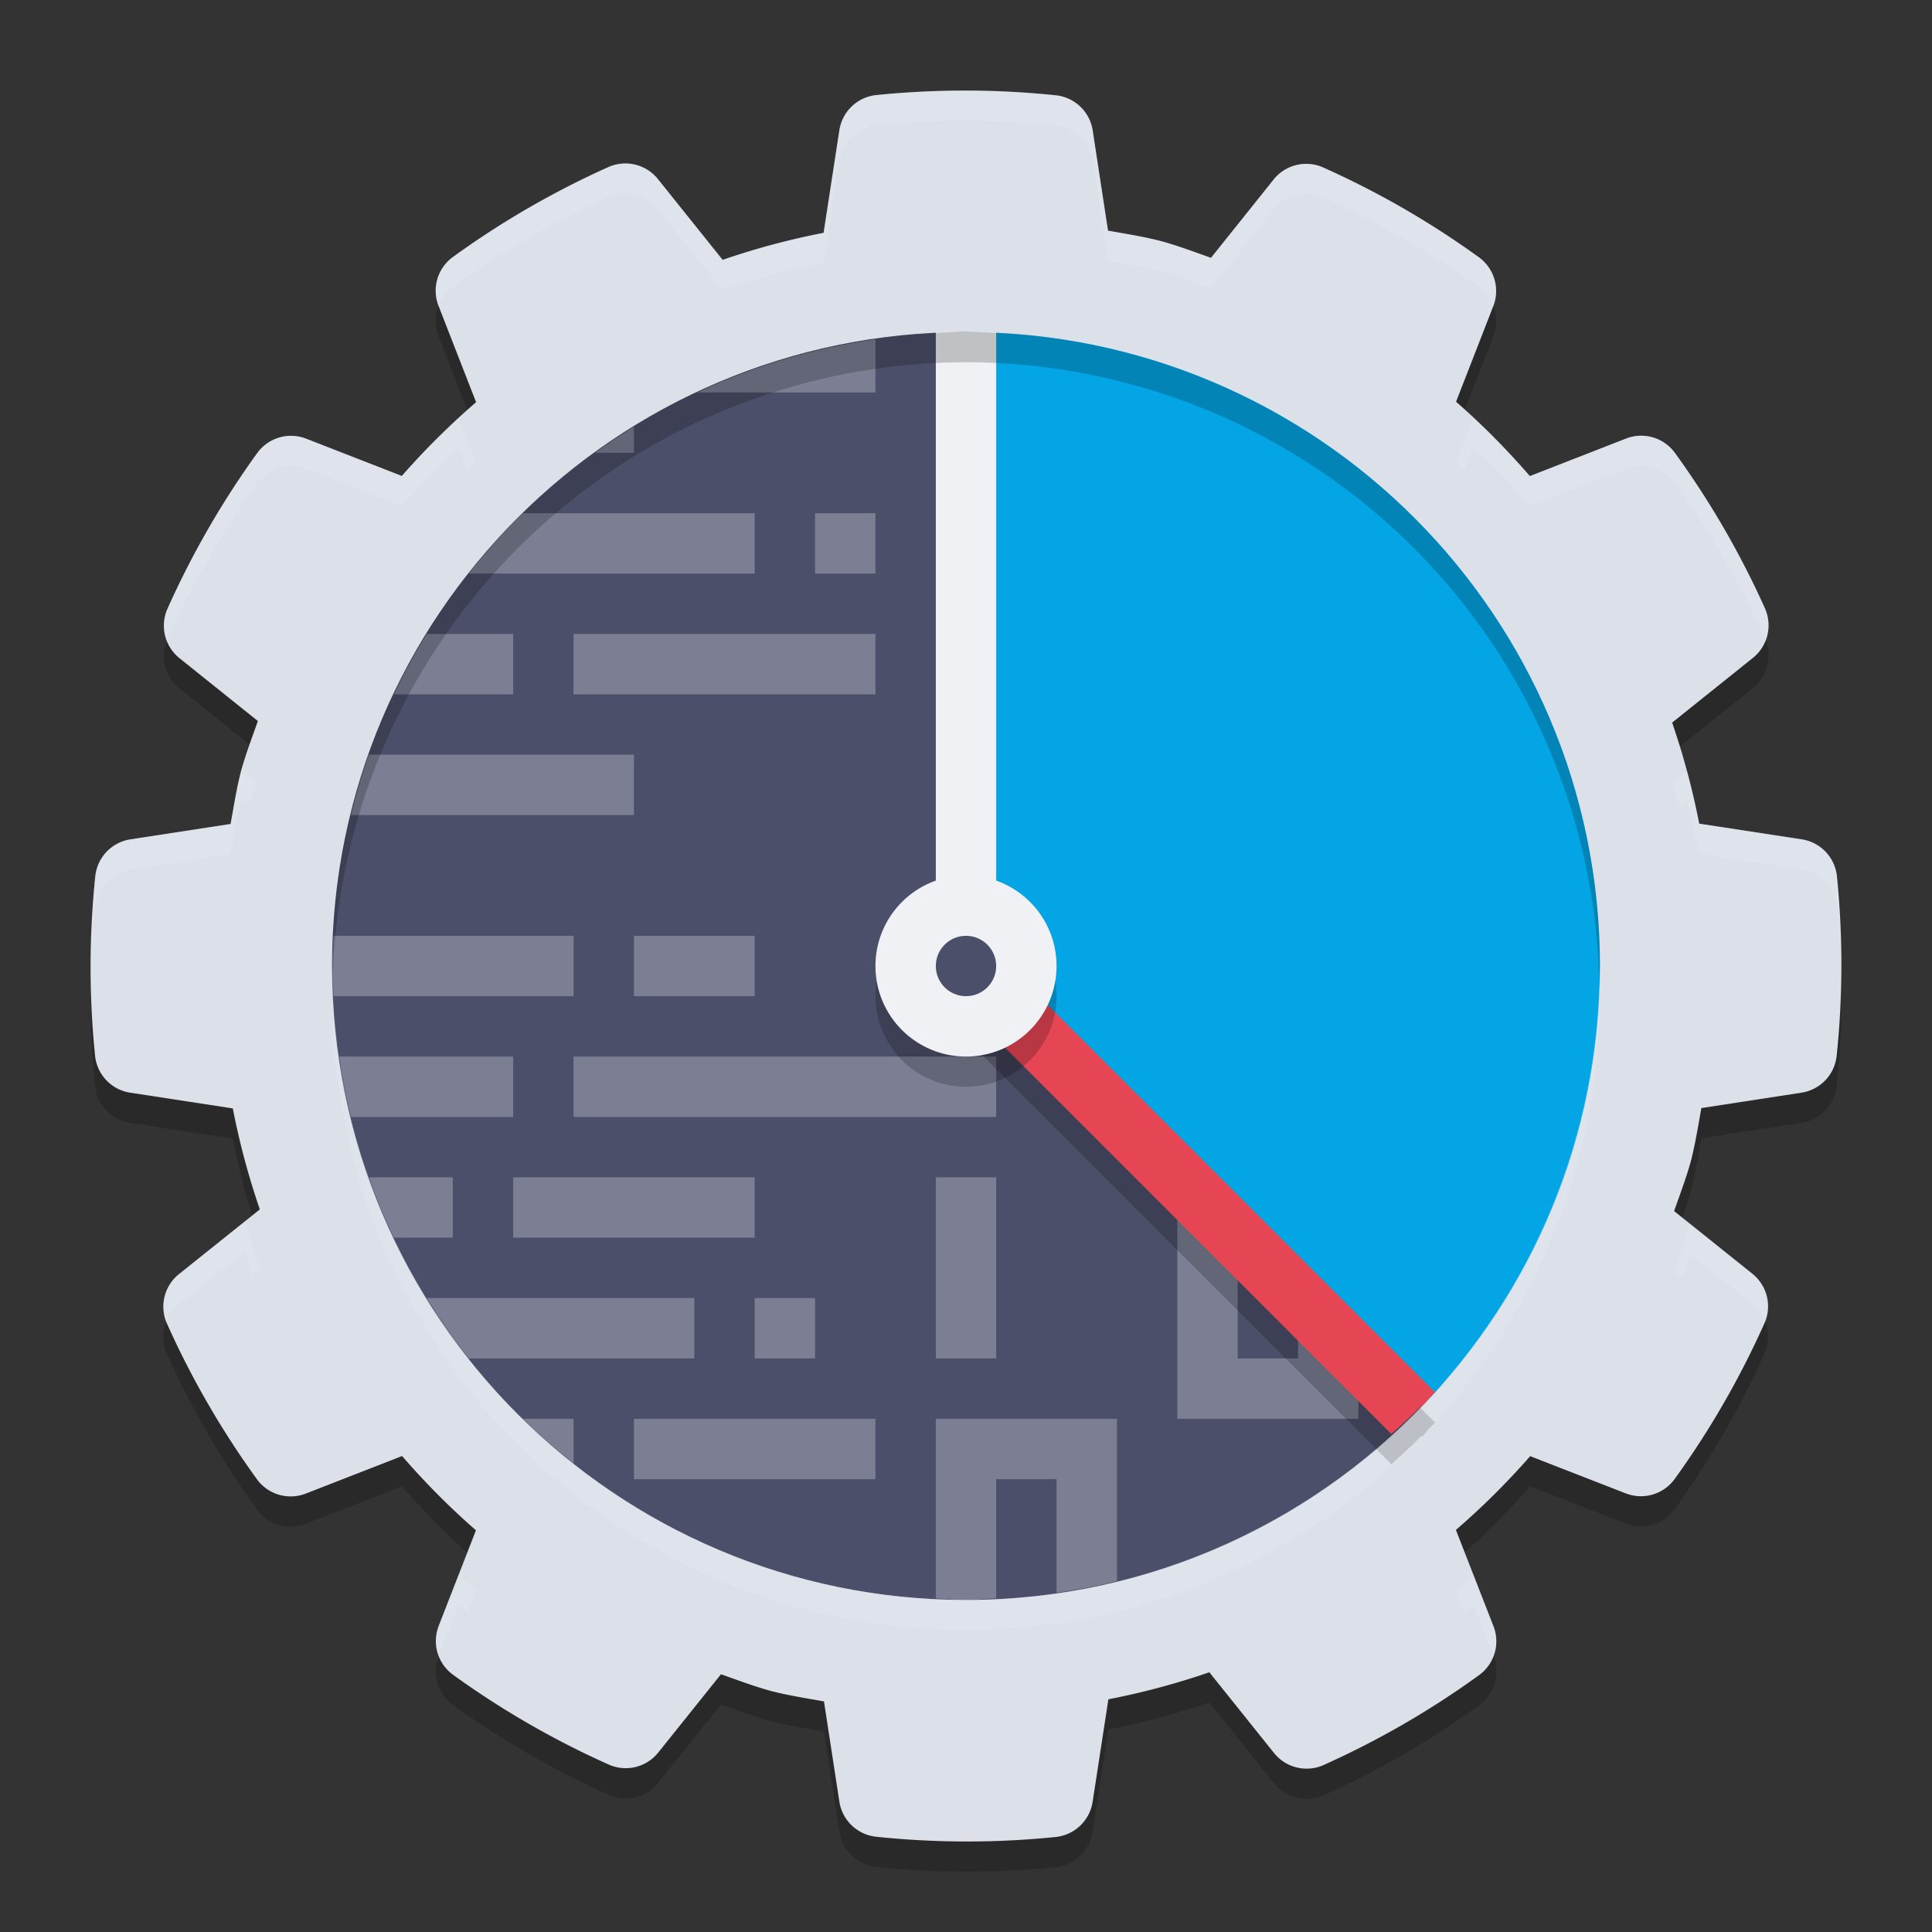 <svg xmlns="http://www.w3.org/2000/svg" width="64" height="64" version="1.1">
 <rect width="100%" height="100%" fill="#333333" stroke="none"/>
 <path style="opacity:0.2" d="m 32.078,4.001 c -1.018,-0.004 -2.035,0.046 -3.048,0.148 A 1.381,1.381 0 0 0 27.806,5.311 L 27.283,8.713 C 26.147,8.933 25.032,9.232 23.938,9.608 L 21.794,6.932 A 1.381,1.381 0 0 0 20.151,6.536 C 18.338,7.35 16.612,8.347 15.003,9.514 A 1.381,1.381 0 0 0 14.528,11.135 l 1.243,3.188 c -0.876,0.757 -1.697,1.572 -2.46,2.444 l -3.169,-1.235 a 1.381,1.381 0 0 0 -1.621,0.477 c -1.165,1.612 -2.16,3.339 -2.972,5.154 a 1.381,1.381 0 0 0 0.396,1.64 l 2.597,2.082 c -0.195,0.555 -0.406,1.105 -0.561,1.672 a 1.381,1.381 0 0 0 -0.005,0.022 C 7.832,27.144 7.744,27.721 7.639,28.295 l -3.32,0.51 a 1.381,1.381 0 0 0 -1.162,1.222 c -0.206,1.976 -0.209,3.968 -0.008,5.945 a 1.381,1.381 0 0 0 1.165,1.225 l 3.398,0.521 c 0.22,1.136 0.52,2.251 0.895,3.345 l -2.678,2.144 a 1.381,1.381 0 0 0 -0.396,1.645 c 0.814,1.814 1.811,3.539 2.978,5.149 a 1.381,1.381 0 0 0 1.621,0.475 l 3.188,-1.243 c 0.758,0.877 1.573,1.698 2.446,2.46 l -1.233,3.167 a 1.381,1.381 0 0 0 0.477,1.621 c 1.612,1.165 3.339,2.16 5.154,2.972 a 1.381,1.381 0 0 0 1.64,-0.396 l 2.079,-2.595 c 0.555,0.195 1.104,0.404 1.672,0.558 a 1.381,1.381 0 0 0 0.022,0.005 c 0.566,0.145 1.144,0.233 1.718,0.337 l 0.51,3.32 a 1.381,1.381 0 0 0 1.222,1.163 c 1.975,0.206 3.966,0.209 5.942,0.008 a 1.381,1.381 0 0 0 1.225,-1.163 l 0.523,-3.399 c 1.136,-0.22 2.251,-0.519 3.344,-0.895 l 2.144,2.676 a 1.381,1.381 0 0 0 1.643,0.396 c 1.814,-0.814 3.539,-1.811 5.149,-2.978 a 1.381,1.381 0 0 0 0.475,-1.621 l -1.243,-3.188 c 0.876,-0.757 1.697,-1.572 2.46,-2.444 l 3.166,1.233 a 1.381,1.381 0 0 0 1.621,-0.477 c 1.165,-1.612 2.16,-3.339 2.972,-5.154 A 1.381,1.381 0 0 0 58.052,43.197 l -2.595,-2.08 c 0.195,-0.556 0.406,-1.107 0.561,-1.675 a 1.381,1.381 0 0 0 0.005,-0.022 c 0.144,-0.565 0.233,-1.142 0.337,-1.715 l 3.32,-0.51 a 1.381,1.381 0 0 0 1.162,-1.222 c 0.206,-1.976 0.209,-3.968 0.008,-5.945 A 1.381,1.381 0 0 0 59.686,28.805 L 56.288,28.284 C 56.067,27.147 55.769,26.032 55.392,24.937 l 2.676,-2.144 a 1.381,1.381 0 0 0 0.396,-1.643 c -0.814,-1.813 -1.814,-3.538 -2.98,-5.146 a 1.381,1.381 0 0 0 -1.618,-0.475 l -3.188,1.243 c -0.758,-0.877 -1.571,-1.7 -2.444,-2.463 l 1.233,-3.167 A 1.381,1.381 0 0 0 48.989,9.522 C 47.378,8.357 45.65,7.361 43.835,6.549 A 1.381,1.381 0 0 0 42.192,6.946 L 40.116,9.541 C 39.561,9.346 39.011,9.137 38.443,8.982 a 1.381,1.381 0 0 0 -0.022,-0.005 C 37.856,8.832 37.278,8.744 36.704,8.64 L 36.197,5.322 A 1.381,1.381 0 0 0 34.975,4.157 C 34.012,4.057 33.046,4.004 32.078,4.001 Z"/>
 <path style="fill:#dce0e8" d="m 32.078,3.001 c -1.018,-0.004 -2.035,0.046 -3.048,0.148 A 1.381,1.381 0 0 0 27.806,4.311 L 27.283,7.713 C 26.147,7.933 25.032,8.232 23.938,8.608 L 21.794,5.932 A 1.381,1.381 0 0 0 20.151,5.536 C 18.338,6.35 16.612,7.347 15.003,8.514 A 1.381,1.381 0 0 0 14.528,10.135 l 1.243,3.188 c -0.876,0.757 -1.697,1.572 -2.46,2.444 l -3.169,-1.235 a 1.381,1.381 0 0 0 -1.621,0.477 c -1.165,1.612 -2.16,3.339 -2.972,5.154 a 1.381,1.381 0 0 0 0.396,1.64 l 2.597,2.082 c -0.195,0.555 -0.406,1.105 -0.561,1.672 a 1.381,1.381 0 0 0 -0.005,0.022 C 7.832,26.144 7.744,26.722 7.639,27.295 l -3.32,0.51 a 1.381,1.381 0 0 0 -1.162,1.222 c -0.206,1.976 -0.209,3.968 -0.008,5.945 a 1.381,1.381 0 0 0 1.165,1.225 l 3.398,0.521 c 0.22,1.136 0.52,2.251 0.895,3.345 l -2.678,2.144 a 1.381,1.381 0 0 0 -0.396,1.645 c 0.814,1.814 1.811,3.539 2.978,5.149 a 1.381,1.381 0 0 0 1.621,0.475 l 3.188,-1.243 c 0.758,0.877 1.573,1.698 2.446,2.46 l -1.233,3.167 a 1.381,1.381 0 0 0 0.477,1.621 c 1.612,1.165 3.339,2.16 5.154,2.972 a 1.381,1.381 0 0 0 1.64,-0.396 l 2.079,-2.595 c 0.555,0.195 1.104,0.404 1.672,0.558 a 1.381,1.381 0 0 0 0.022,0.005 c 0.566,0.145 1.144,0.233 1.718,0.337 l 0.51,3.32 a 1.381,1.381 0 0 0 1.222,1.163 c 1.975,0.206 3.966,0.209 5.942,0.008 a 1.381,1.381 0 0 0 1.225,-1.163 l 0.523,-3.399 c 1.136,-0.22 2.251,-0.519 3.344,-0.895 l 2.144,2.676 a 1.381,1.381 0 0 0 1.643,0.396 c 1.814,-0.814 3.539,-1.811 5.149,-2.978 a 1.381,1.381 0 0 0 0.475,-1.621 l -1.243,-3.188 c 0.876,-0.757 1.697,-1.572 2.46,-2.444 l 3.166,1.233 a 1.381,1.381 0 0 0 1.621,-0.477 c 1.165,-1.612 2.16,-3.339 2.972,-5.154 A 1.381,1.381 0 0 0 58.052,42.197 L 55.457,40.118 c 0.195,-0.556 0.406,-1.107 0.561,-1.675 a 1.381,1.381 0 0 0 0.005,-0.022 c 0.144,-0.565 0.233,-1.142 0.337,-1.715 l 3.32,-0.51 a 1.381,1.381 0 0 0 1.162,-1.222 c 0.206,-1.976 0.209,-3.968 0.008,-5.945 A 1.381,1.381 0 0 0 59.686,27.805 L 56.288,27.284 C 56.067,26.148 55.769,25.032 55.392,23.937 l 2.676,-2.144 a 1.381,1.381 0 0 0 0.396,-1.643 C 57.65,18.337 56.651,16.612 55.484,15.003 a 1.381,1.381 0 0 0 -1.618,-0.475 l -3.188,1.243 c -0.758,-0.877 -1.571,-1.7 -2.444,-2.463 l 1.233,-3.167 A 1.381,1.381 0 0 0 48.989,8.522 C 47.378,7.357 45.65,6.361 43.835,5.549 A 1.381,1.381 0 0 0 42.192,5.946 L 40.116,8.541 C 39.561,8.346 39.011,8.137 38.443,7.982 a 1.381,1.381 0 0 0 -0.022,-0.005 C 37.856,7.832 37.278,7.744 36.704,7.64 L 36.197,4.322 A 1.381,1.381 0 0 0 34.975,3.157 C 34.012,3.057 33.046,3.004 32.078,3.001 Z"/>
 <path style="fill:#4c4f69" d="m 48.849,32.461 c 0,5.428 2.091,9.915 -1.29,13.642 -3.842,4.236 -9.39,6.897 -15.56,6.897 -11.598,0 -21,-9.402 -21,-21 0,-11.598 9.402,-21 21,-21 1.5,4e-5 16.849,9.863 16.849,21.461 z"/>
 <path style="opacity:0.3;fill:#eff1f5" d="m 29,11.239 c -2.082,0.299 -4.064,0.899 -5.902,1.762 h 5.902 z m -8,2.898 c -0.443,0.273 -0.876,0.559 -1.297,0.863 h 1.297 z m -3.68,2.863 c -0.641,0.627 -1.236,1.295 -1.793,2 h 9.473 v -2 z m 9.68,0 v 2 h 2 v -2 z m -12.863,4 c -0.398,0.645 -0.762,1.311 -1.09,2 h 3.953 v -2 z m 4.863,0 v 2 h 10 v -2 z m -6.781,4 c -0.231,0.652 -0.427,1.32 -0.594,2 h 9.375 v -2 z m -1.168,6 c -0.016,0.333 -0.051,0.663 -0.051,1 0,0.337 0.035,0.666 0.051,1 h 7.949 V 31 Z m 9.949,0 v 2 h 4 V 31 Z m -9.762,4 c 0.097,0.678 0.226,1.344 0.387,2 h 5.375 v -2 z m 7.762,0 v 2 h 14 v -2 z m -6.781,4 c 0.242,0.684 0.519,1.35 0.828,2 h 1.953 v -2 z m 4.781,0 v 2 h 8 v -2 z m 14,0 v 6 h 2 v -6 z m 8,0 v 8 h 6 v -8 z m 2,2 h 2 v 4 h -2 z m -26.863,2 c 0.428,0.693 0.888,1.363 1.391,2 h 7.473 v -2 z m 10.863,0 v 2 h 2 v -2 z m -7.68,4 c 0.533,0.521 1.094,1.01 1.68,1.473 V 47 Z m 3.68,0 v 2 h 8 V 47 Z m 10,0 v 5.949 c 0.333,0.016 0.663,0.051 1,0.051 0.338,0 0.666,-0.039 1,-0.055 v -3.945 h 2 v 3.762 c 0.678,-0.097 1.345,-0.222 2,-0.383 v -5.379 z"/>
 <path style="fill:#04a5e5" d="m 53,32 c 0,5.666 -2.244,10.808 -5.892,14.586 L 32,32 V 11 c 11.598,0 21,9.402 21,21 z"/>
 <path style="fill:#eff1f5" d="m 31,11 v 21.6 l 2,-1.201 V 11 Z"/>
 <path style="opacity:0.2" d="M 33.707,33.293 32.293,34.707 46.09,48.504 c 0.338,-0.308 0.682,-0.608 1,-0.937 l 0.02,0.02 c 0.09,-0.093 0.169,-0.198 0.258,-0.293 0.055,-0.059 0.117,-0.11 0.172,-0.168 z"/>
 <path style="fill:#e64553" d="m 33.707,32.293 -1.414,1.414 13.797,13.797 c 0.338,-0.308 0.682,-0.608 1,-0.937 l 0.02,0.02 c 0.09,-0.093 0.169,-0.198 0.258,-0.293 0.055,-0.059 0.117,-0.11 0.172,-0.168 z"/>
 <circle style="opacity:0.2" cx="32" cy="33" r="3"/>
 <circle style="fill:#eff1f5" cx="32" cy="32" r="3"/>
 <circle style="fill:#4c4f69" cx="32" cy="32" r="1"/>
 <path style="opacity:0.2;fill:#eff1f5" d="M 32.078 3 C 31.061 2.996 30.044 3.046 29.031 3.148 A 1.381 1.381 0 0 0 27.805 4.312 L 27.281 7.711 C 26.146 7.931 25.031 8.233 23.938 8.609 L 21.793 5.934 A 1.381 1.381 0 0 0 20.152 5.535 C 18.339 6.349 16.613 7.345 15.004 8.512 A 1.381 1.381 0 0 0 14.527 10.133 A 1.381 1.381 0 0 1 15.004 9.512 C 16.613 8.345 18.339 7.349 20.152 6.535 A 1.381 1.381 0 0 1 21.793 6.934 L 23.938 9.609 C 25.031 9.233 26.146 8.931 27.281 8.711 L 27.805 5.312 A 1.381 1.381 0 0 1 29.031 4.148 C 30.044 4.046 31.061 3.996 32.078 4 C 33.046 4.004 34.014 4.056 34.977 4.156 A 1.381 1.381 0 0 1 36.195 5.32 L 36.703 8.641 C 37.277 8.745 37.856 8.832 38.422 8.977 A 1.381 1.381 0 0 1 38.445 8.98 C 39.013 9.135 39.562 9.344 40.117 9.539 L 42.191 6.945 A 1.381 1.381 0 0 1 43.836 6.551 C 45.651 7.363 47.377 8.358 48.988 9.523 A 1.381 1.381 0 0 1 49.465 10.145 A 1.381 1.381 0 0 0 48.988 8.523 C 47.377 7.358 45.651 6.363 43.836 5.551 A 1.381 1.381 0 0 0 42.191 5.945 L 40.117 8.539 C 39.562 8.344 39.013 8.135 38.445 7.98 A 1.381 1.381 0 0 0 38.422 7.977 C 37.856 7.832 37.277 7.745 36.703 7.641 L 36.195 4.32 A 1.381 1.381 0 0 0 34.977 3.156 C 34.014 3.056 33.046 3.004 32.078 3 z M 48.805 13.844 L 48.234 15.309 C 48.333 15.394 48.423 15.489 48.52 15.576 L 48.805 14.844 C 49.46 15.455 50.093 16.094 50.68 16.773 L 53.867 15.527 A 1.381 1.381 0 0 1 55.484 16.004 C 56.651 17.613 57.651 19.336 58.465 21.148 A 1.381 1.381 0 0 1 58.49 21.213 A 1.381 1.381 0 0 0 58.465 20.148 C 57.651 18.336 56.651 16.613 55.484 15.004 A 1.381 1.381 0 0 0 53.867 14.527 L 50.68 15.773 C 50.093 15.094 49.46 14.455 48.805 13.844 z M 15.199 13.855 C 14.54 14.462 13.903 15.09 13.312 15.766 L 10.141 14.531 A 1.381 1.381 0 0 0 8.52 15.008 C 7.354 16.619 6.363 18.349 5.551 20.164 A 1.381 1.381 0 0 0 5.525 21.229 A 1.381 1.381 0 0 1 5.551 21.164 C 6.363 19.349 7.354 17.619 8.52 16.008 A 1.381 1.381 0 0 1 10.141 15.531 L 13.312 16.766 C 13.903 16.09 14.54 15.462 15.199 14.855 L 15.484 15.588 C 15.581 15.502 15.671 15.409 15.77 15.324 L 15.199 13.855 z M 8.012 25.461 C 8.002 25.494 7.989 25.526 7.98 25.559 A 1.381 1.381 0 0 0 7.977 25.578 C 7.832 26.143 7.745 26.72 7.641 27.293 L 4.32 27.805 A 1.381 1.381 0 0 0 3.156 29.027 C 3.056 29.986 3.037 30.949 3.043 31.912 C 3.059 31.283 3.091 30.654 3.156 30.027 A 1.381 1.381 0 0 1 4.32 28.805 L 7.641 28.293 C 7.745 27.72 7.832 27.143 7.977 26.578 A 1.381 1.381 0 0 1 7.98 26.559 C 7.989 26.526 8.002 26.494 8.012 26.461 L 8.266 26.664 C 8.357 26.405 8.452 26.146 8.543 25.887 L 8.012 25.461 z M 55.883 25.543 L 55.391 25.938 C 55.482 26.203 55.554 26.473 55.637 26.74 L 55.883 26.543 C 56.038 27.118 56.176 27.699 56.289 28.285 L 59.688 28.805 A 1.381 1.381 0 0 1 60.852 30.027 C 60.914 30.639 60.944 31.252 60.959 31.865 C 60.966 30.918 60.947 29.971 60.852 29.027 A 1.381 1.381 0 0 0 59.688 27.805 L 56.289 27.285 C 56.176 26.699 56.038 26.118 55.883 25.543 z M 8.117 40.457 L 5.93 42.207 A 1.381 1.381 0 0 0 5.506 43.785 A 1.381 1.381 0 0 1 5.93 43.207 L 8.117 41.457 C 8.19 41.726 8.281 41.992 8.363 42.26 L 8.609 42.062 C 8.428 41.533 8.263 40.996 8.117 40.457 z M 55.984 40.543 C 55.833 41.075 55.64 41.595 55.457 42.117 L 55.721 42.328 C 55.81 42.067 55.909 41.808 55.984 41.543 L 58.051 43.199 A 1.381 1.381 0 0 1 58.473 43.775 A 1.381 1.381 0 0 0 58.051 42.199 L 55.984 40.543 z M 48.801 52.148 C 48.609 52.325 48.428 52.509 48.23 52.68 L 48.516 53.414 C 48.61 53.325 48.705 53.236 48.801 53.148 L 49.473 54.867 A 1.381 1.381 0 0 0 49.473 53.867 L 48.801 52.148 z M 15.195 52.156 L 14.535 53.859 A 1.381 1.381 0 0 0 14.535 54.857 L 15.195 53.156 C 15.291 53.245 15.386 53.334 15.48 53.424 L 15.766 52.691 C 15.569 52.52 15.386 52.334 15.195 52.156 z"/>
 <path style="opacity:0.2" d="M 32 11 A 21 21 0 0 0 11 32 A 21 21 0 0 0 11.018 32.52 A 21 21 0 0 1 32 12 A 21 21 0 0 1 52.975 32.51 A 21 21 0 0 0 53 32 A 21 21 0 0 0 32 11 z"/>
 <path style="opacity:0.2;fill:#eff1f5" d="M 11.018 32.48 A 21 21 0 0 0 11 33 A 21 21 0 0 0 32 54 A 21 21 0 0 0 53 33 A 21 21 0 0 0 52.975 32.49 A 21 21 0 0 1 32 53 A 21 21 0 0 1 11.018 32.48 z"/>
</svg>
